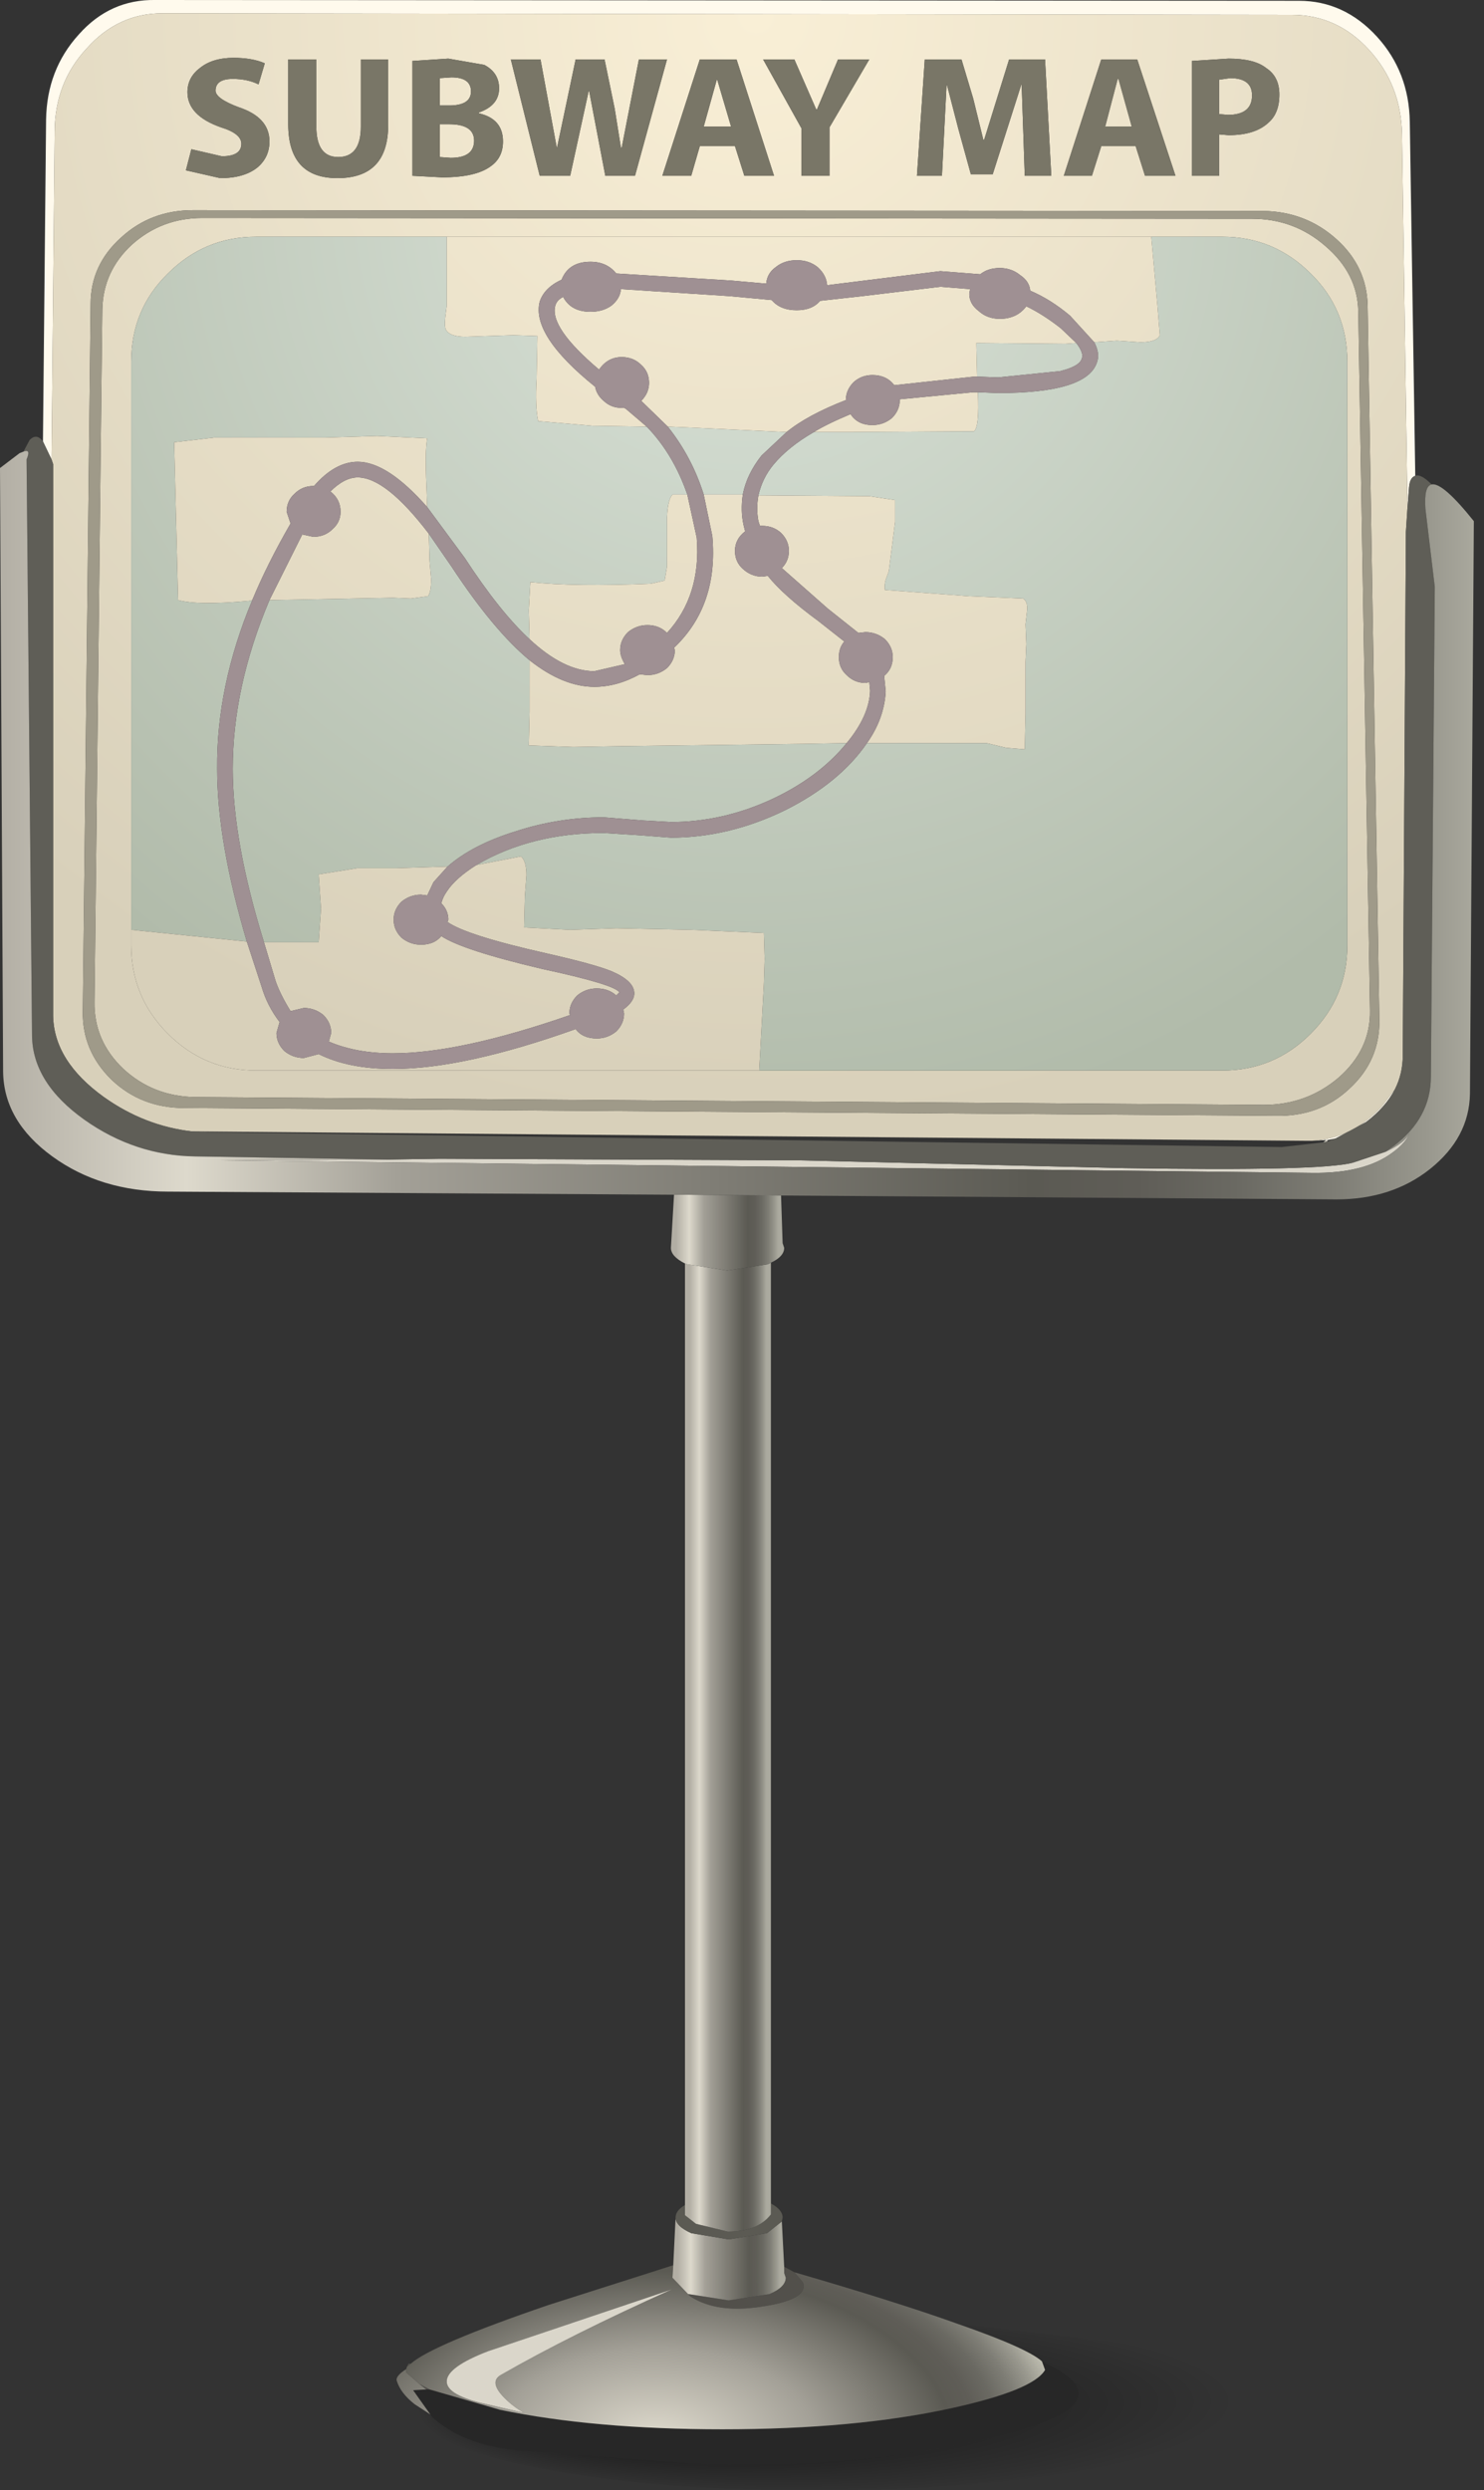 <?xml version="1.0" encoding="UTF-8" standalone="no"?>
<svg xmlns:xlink="http://www.w3.org/1999/xlink" height="159.35px" width="95.0px" xmlns="http://www.w3.org/2000/svg">
  <rect width="100%" height="100%" fill="#333333" stroke="none"/>
  <g transform="matrix(1.0, 0.0, 0.0, 1.0, 0.0, 0.0)">
    <use height="159.35" transform="matrix(1.0, 0.0, 0.0, 1.0, 0.0, 0.0)" width="94.35" xlink:href="#shape0"/>
  </g>
  <defs>
    <g id="shape0" transform="matrix(1.0, 0.0, 0.0, 1.0, 0.0, 0.0)">
      <path d="M61.3 148.7 L71.65 149.9 Q79.4 151.45 79.45 153.7 79.45 155.95 71.7 157.6 63.95 159.3 53.0 159.35 42.05 159.45 34.3 157.9 26.55 156.35 26.5 154.1 L26.55 153.85 27.55 154.5 27.65 154.65 Q29.55 156.4 33.05 156.8 L45.45 157.7 Q54.8 157.85 62.35 156.25 72.0 154.2 67.75 151.65 L66.7 151.1 Q65.75 150.25 61.3 148.7" fill="url(#gradient0)" fill-rule="evenodd" stroke="none"/>
      <path d="M26.55 153.85 Q25.65 153.15 25.4 152.35 25.3 152.05 26.0 151.6 L26.0 151.8 26.85 152.55 27.3 152.9 26.45 152.95 27.55 154.5 26.55 153.85" fill="url(#gradient1)" fill-rule="evenodd" stroke="none"/>
      <path d="M50.2 145.05 L50.85 145.4 51.4 146.05 Q51.8 147.15 48.75 147.6 45.9 148.05 44.2 146.95 L44.05 146.8 44.1 146.8 46.65 147.2 49.25 146.8 Q50.3 146.35 50.3 145.75 L50.2 145.45 50.2 145.05 M26.05 151.45 L26.15 151.25 26.3 151.25 26.05 151.45 M26.85 152.55 L27.5 152.9 27.3 152.9 26.85 152.55" fill="#52504b" fill-rule="evenodd" stroke="none"/>
      <path d="M27.5 152.9 L32.0 154.2 Q38.05 155.45 46.25 155.45 54.75 155.45 60.9 154.1 66.15 152.95 66.9 151.65 L66.7 151.1 67.75 151.65 Q72.0 154.2 62.35 156.25 54.8 157.85 45.45 157.7 L33.05 156.8 Q29.55 156.4 27.65 154.65 L27.55 154.5 26.45 152.95 27.3 152.9 27.5 152.9" fill="url(#gradient2)" fill-rule="evenodd" stroke="none"/>
      <path d="M50.85 145.4 Q57.4 147.3 61.3 148.7 65.75 150.25 66.7 151.1 L66.9 151.65 Q66.15 152.95 60.9 154.1 54.75 155.45 46.25 155.45 38.05 155.45 32.0 154.2 L27.5 152.9 26.85 152.55 26.0 151.8 26.0 151.6 26.05 151.45 26.3 151.25 Q27.65 150.05 35.1 147.5 L43.1 144.95 43.05 145.75 44.05 146.8 44.2 146.95 Q45.9 148.05 48.75 147.6 51.8 147.15 51.4 146.05 L50.85 145.4 M32.1 151.95 Q36.55 149.4 43.0 146.5 L31.25 150.45 Q28.65 151.45 28.6 152.35 28.55 153.2 30.75 153.75 L33.55 154.4 Q32.85 154.0 32.3 153.45 31.25 152.4 32.1 151.95" fill="url(#gradient3)" fill-rule="evenodd" stroke="none"/>
      <path d="M88.7 73.7 Q90.0 73.1 90.25 72.45 90.05 73.1 89.15 73.75 87.35 75.1 84.0 75.05 L14.1 74.25 24.85 74.2 28.15 74.15 51.15 74.25 72.0 74.75 Q84.55 74.95 86.6 74.4 L88.7 73.7 M84.9 72.95 L85.0 72.95 84.95 73.05 84.7 73.1 84.9 72.95 M32.1 151.95 Q31.25 152.4 32.3 153.45 32.85 154.0 33.55 154.4 L30.75 153.75 Q28.55 153.2 28.6 152.35 28.65 151.45 31.25 150.45 L43.0 146.5 Q36.55 149.4 32.1 151.95" fill="#dad6ca" fill-rule="evenodd" stroke="none"/>
      <path d="M50.05 142.15 L50.2 145.05 50.2 145.45 50.3 145.75 Q50.3 146.35 49.25 146.8 L46.65 147.2 44.1 146.8 44.05 146.8 43.05 145.75 43.1 144.95 43.25 141.9 Q43.25 142.45 44.25 142.9 L46.65 143.3 49.1 142.9 50.05 142.15" fill="url(#gradient4)" fill-rule="evenodd" stroke="none"/>
      <path d="M49.35 141.0 Q50.1 141.4 50.1 141.9 L50.05 142.15 49.1 142.9 46.65 143.3 44.25 142.9 Q43.25 142.45 43.25 141.9 43.25 141.45 43.85 141.1 L43.85 141.75 44.55 142.3 46.6 142.8 Q48.5 142.8 49.35 141.7 L49.35 141.0" fill="#5b5a53" fill-rule="evenodd" stroke="none"/>
      <path d="M43.85 80.85 L44.0 80.9 46.55 81.3 49.15 80.9 49.35 80.8 49.35 141.0 49.35 141.7 Q48.5 142.8 46.6 142.8 L44.55 142.3 43.85 141.75 43.85 141.1 43.85 80.85" fill="url(#gradient5)" fill-rule="evenodd" stroke="none"/>
      <path d="M43.15 76.45 L50.0 76.5 50.1 79.55 50.2 79.85 Q50.2 80.4 49.35 80.8 L49.15 80.9 46.55 81.3 44.0 80.9 43.85 80.85 Q42.95 80.4 42.95 79.85 L43.15 76.45" fill="url(#gradient6)" fill-rule="evenodd" stroke="none"/>
      <path d="M90.1 32.5 L89.75 8.6 Q89.7 5.45 87.65 3.2 85.6 0.95 82.7 0.95 L10.4 0.85 Q7.55 0.85 5.55 3.1 3.5 5.3 3.5 8.45 L3.3 29.4 2.75 28.25 2.95 7.65 Q3.0 4.45 5.05 2.2 7.05 -0.05 9.95 0.0 L83.15 0.05 Q86.05 0.05 88.15 2.35 90.2 4.6 90.25 7.8 L90.6 30.45 Q90.25 30.55 90.2 31.2 L90.1 32.5 M84.0 73.0 Q86.6 72.85 88.5 70.75 L89.3 69.7 Q88.7 70.85 87.45 71.8 L85.5 72.85 85.0 72.95 84.9 72.95 84.0 73.0" fill="#fffaed" fill-rule="evenodd" stroke="none"/>
      <path d="M3.3 29.4 L3.5 8.45 Q3.5 5.3 5.55 3.1 7.55 0.85 10.4 0.85 L82.7 0.95 Q85.6 0.95 87.65 3.2 89.7 5.45 89.75 8.6 L90.1 32.5 90.0 34.05 89.8 67.55 Q89.8 68.7 89.3 69.7 L88.5 70.75 Q86.6 72.85 84.0 73.0 L83.85 73.0 83.55 73.0 12.3 72.4 Q9.25 72.05 6.65 70.2 3.45 67.9 3.4 65.0 L3.4 29.7 3.3 29.4 M78.05 5.1 L78.75 5.0 Q80.15 5.0 80.15 6.1 80.15 7.35 78.6 7.35 L78.05 7.3 78.05 5.1 M78.65 3.75 L76.3 3.9 76.3 11.25 78.05 11.25 78.05 8.6 78.65 8.65 Q80.35 8.65 81.2 7.85 81.9 7.25 81.9 6.05 81.9 4.9 81.05 4.35 80.3 3.75 78.65 3.75 M48.6 68.5 L78.25 68.5 Q81.55 68.5 83.9 66.15 86.25 63.8 86.25 60.5 L86.25 23.15 Q86.25 19.8 83.9 17.5 81.55 15.15 78.25 15.15 L73.7 15.15 28.6 15.15 16.4 15.15 Q13.1 15.15 10.75 17.5 8.4 19.8 8.4 23.15 L8.4 59.5 8.4 60.5 Q8.4 63.8 10.75 66.15 13.1 68.5 16.4 68.5 L48.6 68.5 M84.85 15.75 Q86.9 17.5 86.95 19.9 L87.7 64.65 Q87.75 67.15 85.7 68.95 83.65 70.7 80.9 70.7 L12.45 70.2 Q9.8 70.15 7.9 68.4 6.0 66.6 6.05 64.1 L6.55 19.8 Q6.6 17.35 8.45 15.65 10.35 13.95 12.95 13.95 L80.15 14.0 Q82.85 14.0 84.85 15.75 M85.55 15.3 Q83.6 13.55 80.9 13.5 L12.35 13.45 Q9.65 13.45 7.75 15.2 5.8 16.95 5.8 19.45 L5.3 64.7 Q5.25 67.25 7.15 69.1 9.05 70.9 11.8 70.9 L81.7 71.4 Q84.5 71.45 86.4 69.65 88.35 67.85 88.3 65.25 L87.55 19.55 Q87.5 17.05 85.55 15.3 M65.6 11.25 L67.3 11.25 66.9 3.8 64.6 3.8 63.0 8.95 62.95 8.95 62.3 6.3 61.55 3.8 59.2 3.8 58.7 11.25 60.3 11.25 60.6 5.35 61.35 8.25 62.15 11.15 63.55 11.15 65.4 5.35 65.6 11.25 M72.8 3.8 L70.5 3.8 68.1 11.25 69.9 11.25 70.5 9.35 72.7 9.35 73.3 11.25 75.25 11.25 72.8 3.8 M71.55 5.05 L71.6 5.05 72.45 8.1 70.75 8.1 71.55 5.05 M16.95 4.05 Q16.15 3.7 14.95 3.7 13.6 3.7 12.8 4.35 12.0 4.95 12.0 5.9 12.0 7.4 14.15 8.15 15.45 8.55 15.45 9.2 15.45 10.0 14.2 10.0 L12.25 9.55 11.9 10.9 14.1 11.4 Q15.65 11.4 16.5 10.7 17.25 10.05 17.25 9.05 17.25 7.5 15.25 6.85 13.8 6.3 13.8 5.8 13.8 5.05 14.9 5.05 15.85 5.05 16.55 5.4 L16.95 4.05 M24.85 8.0 L24.85 3.8 23.1 3.8 23.1 8.1 Q23.1 10.05 21.65 10.05 20.25 10.05 20.25 8.1 L20.25 3.8 18.45 3.8 18.45 7.95 Q18.45 11.4 21.6 11.4 24.85 11.4 24.85 8.0 M28.85 10.1 L28.15 10.05 28.15 7.95 28.75 7.95 Q30.35 7.95 30.35 9.0 30.35 10.1 28.85 10.1 M28.7 3.75 L26.4 3.9 26.4 11.25 28.3 11.35 Q30.45 11.35 31.4 10.65 32.2 10.1 32.2 9.05 32.2 7.6 30.65 7.25 L30.65 7.2 Q31.95 6.75 31.95 5.65 31.95 4.65 31.0 4.15 L28.7 3.75 M28.15 5.0 L28.9 4.95 Q30.15 4.95 30.15 5.85 30.15 6.75 28.75 6.75 L28.15 6.75 28.15 5.0 M42.7 3.8 L40.9 3.8 39.8 9.45 39.75 9.45 39.35 6.95 38.7 3.8 36.85 3.8 35.65 9.5 34.6 3.8 32.7 3.8 34.55 11.25 36.5 11.25 37.7 5.75 38.75 11.25 40.65 11.25 42.7 3.8 M51.3 8.2 L51.3 11.25 53.1 11.25 53.1 8.15 55.65 3.8 53.65 3.8 52.3 7.0 52.25 7.0 50.85 3.8 48.85 3.8 51.3 8.2 M46.8 8.1 L45.05 8.1 45.9 5.05 46.8 8.1 M47.15 3.8 L44.8 3.8 42.4 11.25 44.25 11.25 44.8 9.35 47.05 9.35 47.65 11.25 49.55 11.25 47.15 3.8" fill="url(#gradient7)" fill-rule="evenodd" stroke="none"/>
      <path d="M90.1 32.5 L90.2 31.2 Q90.25 30.55 90.6 30.45 90.95 30.3 91.65 31.0 91.15 31.1 91.25 32.55 L91.85 37.55 91.6 68.9 Q91.6 71.55 89.2 73.35 L88.7 73.7 86.6 74.4 Q84.55 74.95 72.0 74.75 L51.15 74.25 28.15 74.15 24.85 74.2 12.5 74.0 Q8.65 73.95 5.4 71.65 2.1 69.3 2.05 66.3 L1.7 29.4 Q2.0 28.7 1.5 28.9 L1.9 28.15 Q2.35 27.7 2.75 28.25 L3.3 29.4 3.4 29.7 3.4 65.0 Q3.45 67.9 6.65 70.2 9.25 72.05 12.3 72.4 L13.5 72.45 82.05 73.4 84.7 73.1 84.95 73.05 85.5 72.85 87.45 71.8 Q88.7 70.85 89.3 69.7 89.8 68.7 89.8 67.55 L90.0 34.05 90.1 32.5" fill="#5f5e57" fill-rule="evenodd" stroke="none"/>
      <path d="M88.7 73.7 L89.2 73.35 Q91.6 71.55 91.6 68.9 L91.85 37.55 91.25 32.55 Q91.15 31.1 91.65 31.0 92.35 30.85 94.35 33.35 L94.1 70.0 Q94.05 72.8 91.55 74.8 89.1 76.75 85.55 76.75 L50.0 76.5 43.15 76.45 10.75 76.25 Q6.45 76.25 3.35 74.0 0.25 71.75 0.2 68.6 L0.0 29.95 1.25 29.0 1.5 28.9 Q2.0 28.7 1.7 29.4 L2.05 66.3 Q2.1 69.3 5.4 71.65 8.65 73.95 12.5 74.0 L24.85 74.2 14.1 74.25 84.0 75.05 Q87.35 75.1 89.15 73.75 90.05 73.1 90.25 72.45 90.0 73.1 88.7 73.7" fill="url(#gradient8)" fill-rule="evenodd" stroke="none"/>
      <path d="M85.55 15.3 Q87.5 17.05 87.55 19.55 L88.3 65.25 Q88.35 67.85 86.4 69.65 84.5 71.45 81.7 71.4 L11.8 70.9 Q9.05 70.9 7.15 69.1 5.25 67.25 5.3 64.7 L5.8 19.45 Q5.8 16.95 7.75 15.2 9.65 13.45 12.35 13.45 L80.9 13.5 Q83.6 13.55 85.55 15.3 M84.85 15.75 Q82.85 14.0 80.15 14.0 L12.95 13.95 Q10.35 13.95 8.45 15.65 6.6 17.35 6.55 19.8 L6.05 64.1 Q6.0 66.6 7.9 68.4 9.8 70.15 12.45 70.2 L80.9 70.7 Q83.65 70.7 85.7 68.95 87.75 67.15 87.7 64.65 L86.95 19.9 Q86.9 17.5 84.85 15.75" fill="#9f9a89" fill-rule="evenodd" stroke="none"/>
      <path d="M78.65 3.75 Q80.3 3.75 81.05 4.35 81.9 4.9 81.9 6.05 81.9 7.25 81.2 7.85 80.35 8.65 78.65 8.65 L78.05 8.6 78.05 11.25 76.3 11.25 76.3 3.9 78.65 3.75 M78.05 5.1 L78.05 7.3 78.6 7.35 Q80.15 7.35 80.15 6.1 80.15 5.0 78.75 5.0 L78.05 5.1 M71.55 5.05 L70.75 8.1 72.45 8.1 71.6 5.05 71.55 5.05 M72.8 3.8 L75.25 11.25 73.3 11.25 72.7 9.35 70.5 9.35 69.9 11.25 68.1 11.25 70.5 3.8 72.8 3.8 M65.6 11.25 L65.4 5.35 63.55 11.15 62.15 11.15 61.35 8.25 60.6 5.35 60.3 11.25 58.7 11.25 59.2 3.8 61.55 3.8 62.3 6.3 62.95 8.95 63.0 8.95 64.6 3.8 66.9 3.8 67.3 11.25 65.6 11.25 M47.15 3.8 L49.55 11.25 47.65 11.25 47.05 9.35 44.8 9.35 44.25 11.25 42.4 11.25 44.8 3.8 47.15 3.8 M46.8 8.1 L45.9 5.05 45.05 8.1 46.8 8.1 M51.3 8.2 L48.85 3.8 50.85 3.8 52.25 7.0 52.3 7.0 53.65 3.8 55.65 3.8 53.1 8.15 53.1 11.25 51.3 11.25 51.3 8.2 M42.7 3.8 L40.65 11.25 38.75 11.25 37.7 5.75 36.5 11.25 34.55 11.25 32.7 3.8 34.6 3.8 35.65 9.5 36.85 3.8 38.7 3.8 39.35 6.95 39.75 9.45 39.8 9.45 40.9 3.8 42.7 3.8 M28.15 5.0 L28.15 6.75 28.75 6.75 Q30.15 6.75 30.15 5.85 30.15 4.95 28.9 4.95 L28.15 5.0 M28.7 3.75 L31.0 4.15 Q31.95 4.65 31.95 5.65 31.95 6.75 30.65 7.2 L30.65 7.25 Q32.2 7.6 32.2 9.05 32.2 10.1 31.4 10.65 30.45 11.35 28.3 11.35 L26.4 11.25 26.4 3.9 28.7 3.75 M28.85 10.1 Q30.35 10.1 30.35 9.0 30.35 7.95 28.75 7.95 L28.15 7.95 28.15 10.05 28.85 10.1 M24.85 8.0 Q24.85 11.4 21.6 11.4 18.45 11.4 18.45 7.95 L18.45 3.8 20.25 3.8 20.25 8.1 Q20.25 10.05 21.65 10.05 23.1 10.05 23.1 8.1 L23.1 3.8 24.85 3.8 24.85 8.0 M16.95 4.05 L16.55 5.4 Q15.85 5.05 14.9 5.05 13.8 5.05 13.8 5.8 13.8 6.3 15.25 6.85 17.25 7.5 17.25 9.05 17.25 10.05 16.5 10.7 15.65 11.4 14.1 11.4 L11.9 10.9 12.25 9.55 14.2 10.0 Q15.45 10.0 15.45 9.2 15.45 8.55 14.15 8.15 12.0 7.4 12.0 5.9 12.0 4.95 12.8 4.35 13.6 3.7 14.95 3.7 16.15 3.7 16.95 4.05" fill="#797667" fill-rule="evenodd" stroke="none"/>
      <path d="M73.7 15.15 L78.25 15.15 Q81.55 15.15 83.9 17.5 86.25 19.8 86.25 23.15 L86.25 60.5 Q86.25 63.8 83.9 66.15 81.55 68.5 78.25 68.5 L48.6 68.5 48.9 62.95 48.95 61.35 48.9 59.7 44.25 59.5 39.45 59.4 36.5 59.5 33.55 59.35 33.6 57.35 33.7 56.0 Q33.7 55.1 33.35 54.8 L30.5 55.35 Q34.0 53.3 38.65 53.3 L41.0 53.45 42.95 53.6 Q46.65 53.6 50.25 51.85 53.75 50.1 55.5 47.55 L63.15 47.55 64.4 47.85 65.6 47.95 65.65 45.65 65.65 42.35 65.7 41.2 65.65 39.95 65.75 39.05 Q65.8 38.5 65.5 38.3 L62.05 38.15 56.65 37.75 Q56.6 37.45 56.7 37.1 L56.9 36.55 57.3 33.4 57.3 32.0 55.65 31.75 48.55 31.7 Q48.8 30.6 49.5 29.75 50.45 28.6 52.1 27.65 L54.25 27.65 62.35 27.6 Q62.7 27.35 62.6 25.1 L63.9 25.15 Q69.5 25.15 70.2 23.25 70.45 22.65 70.05 21.9 L71.5 21.8 73.0 21.9 Q74.05 21.9 74.25 21.45 L74.1 19.6 73.75 15.7 73.7 15.15 M8.4 59.5 L8.4 23.15 Q8.4 19.8 10.75 17.5 13.1 15.15 16.4 15.15 L28.6 15.15 28.6 19.55 28.5 20.35 Q28.45 20.95 28.55 21.1 28.8 21.55 29.8 21.55 L31.3 21.5 32.85 21.45 34.4 21.5 34.35 24.25 Q34.25 26.0 34.45 26.95 L37.95 27.25 41.4 27.3 Q43.1 29.05 44.0 31.65 L43.05 31.65 Q42.75 31.95 42.7 33.1 L42.7 36.25 42.55 37.15 41.65 37.35 Q36.85 37.55 33.95 37.25 L33.85 39.05 33.9 40.85 33.9 40.9 Q32.0 39.15 29.75 35.7 L27.35 32.45 27.3 31.1 Q27.2 28.85 27.35 28.05 L24.15 27.9 20.85 28.0 13.75 28.0 11.15 28.3 11.4 38.4 Q12.7 38.75 15.95 38.45 L16.15 38.4 Q13.85 43.9 13.9 49.2 13.9 53.85 15.8 60.25 L8.4 59.5 M42.75 27.3 L43.95 27.35 50.35 27.65 48.75 29.15 Q47.8 30.35 47.55 31.65 L45.05 31.65 Q44.3 29.25 42.75 27.3 M62.55 24.1 L62.5 21.95 68.2 22.0 68.9 21.95 Q69.4 22.6 69.25 22.95 69.1 23.45 67.85 23.75 L63.9 24.15 62.55 24.1 M33.9 42.25 L33.9 45.55 33.85 47.7 36.7 47.8 39.55 47.75 51.4 47.6 54.2 47.55 Q52.45 49.7 49.5 51.1 46.3 52.6 42.95 52.6 L41.15 52.5 38.65 52.3 Q35.75 52.3 33.0 53.2 30.25 54.05 28.65 55.45 L25.4 55.55 22.9 55.55 20.4 55.95 20.55 58.15 20.4 60.3 16.9 60.3 Q14.9 53.85 14.9 49.2 14.9 43.95 17.25 38.4 L25.15 38.25 26.3 38.3 27.4 38.15 Q27.6 37.9 27.6 37.05 L27.5 35.9 27.45 34.15 28.9 36.25 Q31.6 40.35 33.9 42.25" fill="url(#gradient9)" fill-rule="evenodd" stroke="none"/>
      <path d="M62.6 25.1 Q62.7 27.35 62.35 27.6 L54.25 27.65 52.1 27.65 Q52.9 27.15 54.45 26.5 54.9 27.2 55.85 27.2 56.55 27.2 57.1 26.75 57.6 26.25 57.6 25.6 L57.6 25.55 62.3 25.1 62.6 25.1 M42.75 27.3 L41.05 25.65 Q41.55 25.15 41.55 24.5 41.55 23.8 41.05 23.35 40.55 22.85 39.8 22.85 38.9 22.85 38.35 23.65 35.15 20.95 35.55 19.55 35.65 19.2 36.05 19.0 36.55 19.95 37.8 19.95 38.6 19.95 39.15 19.55 39.7 19.1 39.75 18.5 L46.7 18.95 49.4 19.2 Q49.95 19.85 51.0 19.85 52.0 19.85 52.5 19.25 L55.2 18.95 60.2 18.35 62.1 18.5 62.05 18.8 Q62.05 19.45 62.65 19.9 63.2 20.4 64.0 20.4 65.1 20.4 65.7 19.6 66.75 20.1 67.9 21.0 L68.9 21.95 68.2 22.0 62.5 21.95 62.55 24.1 62.35 24.1 57.25 24.65 Q56.75 24.0 55.85 24.0 55.15 24.0 54.65 24.45 54.15 24.95 54.15 25.6 51.7 26.55 50.35 27.65 L43.95 27.35 42.75 27.3" fill="url(#gradient10)" fill-rule="evenodd" stroke="none"/>
      <path d="M28.6 15.15 L73.7 15.15 73.75 15.7 74.1 19.6 74.25 21.45 Q74.05 21.9 73.0 21.9 L71.5 21.8 70.05 21.9 68.5 20.2 Q67.25 19.15 65.95 18.6 65.9 18.0 65.3 17.6 64.75 17.15 64.0 17.15 63.25 17.15 62.75 17.55 L60.2 17.35 54.95 18.0 52.95 18.25 Q52.9 17.6 52.35 17.1 51.8 16.65 51.0 16.65 50.2 16.65 49.65 17.1 49.1 17.5 49.05 18.15 L46.8 17.95 39.45 17.5 Q38.85 16.75 37.8 16.75 36.4 16.75 35.95 17.9 34.85 18.4 34.55 19.3 34.0 21.45 38.1 24.75 38.2 25.3 38.7 25.7 39.15 26.1 39.8 26.1 L39.95 26.1 40.05 26.15 41.4 27.3 37.95 27.25 34.45 26.95 Q34.25 26.0 34.35 24.25 L34.4 21.5 32.85 21.45 31.3 21.5 29.8 21.55 Q28.8 21.55 28.55 21.1 28.45 20.95 28.5 20.35 L28.6 19.55 28.6 15.15" fill="url(#gradient11)" fill-rule="evenodd" stroke="none"/>
      <path d="M48.55 31.7 L55.65 31.75 57.3 32.0 57.3 33.4 56.9 36.55 56.7 37.1 Q56.6 37.45 56.65 37.75 L62.05 38.15 65.5 38.3 Q65.8 38.5 65.75 39.05 L65.65 39.95 65.7 41.2 65.65 42.35 65.65 45.65 65.6 47.95 64.4 47.85 63.15 47.55 55.5 47.55 Q56.6 46.0 56.7 44.25 L56.6 43.25 Q57.15 42.8 57.15 42.05 57.15 41.4 56.65 40.9 56.1 40.45 55.4 40.45 L54.95 40.5 53.0 38.95 50.05 36.35 Q50.5 35.9 50.5 35.25 50.5 34.6 50.0 34.1 49.5 33.65 48.8 33.65 L48.65 33.65 48.55 33.35 Q48.4 32.55 48.55 31.7" fill="url(#gradient12)" fill-rule="evenodd" stroke="none"/>
      <path d="M47.55 31.65 Q47.4 32.7 47.6 33.6 L47.7 34.0 Q47.05 34.5 47.05 35.25 47.05 35.95 47.55 36.4 48.1 36.9 48.8 36.9 L49.15 36.85 Q50.15 38.1 52.4 39.75 L54.05 41.05 Q53.7 41.45 53.7 42.05 53.7 42.75 54.2 43.2 54.7 43.7 55.4 43.7 L55.65 43.65 55.7 44.2 Q55.65 45.8 54.2 47.55 L51.4 47.6 39.55 47.75 36.7 47.8 33.85 47.7 33.9 45.55 33.9 42.25 Q36.05 43.95 38.05 43.95 39.5 43.95 40.95 43.15 L41.45 43.2 Q42.15 43.2 42.7 42.75 43.2 42.25 43.2 41.6 L43.15 41.45 Q46.0 38.75 45.6 34.3 L45.05 31.65 47.55 31.65 M44.0 31.65 L44.6 34.4 Q44.9 38.1 42.7 40.5 42.2 40.0 41.45 40.0 40.75 40.0 40.2 40.45 39.7 40.95 39.7 41.6 39.7 42.0 40.0 42.5 L38.05 42.95 Q36.1 42.95 33.9 40.9 L33.9 40.85 33.85 39.05 33.95 37.25 Q36.85 37.55 41.65 37.35 L42.55 37.15 42.7 36.25 42.7 33.1 Q42.75 31.95 43.05 31.65 L44.0 31.65" fill="url(#gradient13)" fill-rule="evenodd" stroke="none"/>
      <path d="M17.25 38.4 L19.35 34.2 20.05 34.35 Q20.8 34.35 21.3 33.85 21.8 33.4 21.8 32.75 21.8 31.95 21.15 31.45 22.05 30.55 22.9 30.55 24.7 30.55 27.45 34.15 L27.5 35.9 27.6 37.05 Q27.6 37.9 27.4 38.15 L26.3 38.3 25.15 38.25 17.25 38.4 M27.35 32.45 Q24.8 29.55 22.9 29.55 21.45 29.55 20.1 31.1 L20.05 31.1 Q19.35 31.1 18.85 31.6 18.35 32.05 18.35 32.75 L18.6 33.5 Q17.1 36.1 16.15 38.4 L15.95 38.45 Q12.7 38.75 11.4 38.4 L11.15 28.3 13.75 28.0 20.85 28.0 24.15 27.9 27.35 28.05 Q27.2 28.85 27.3 31.1 L27.35 32.45" fill="url(#gradient14)" fill-rule="evenodd" stroke="none"/>
      <path d="M48.6 68.5 L16.4 68.5 Q13.1 68.5 10.75 66.15 8.4 63.8 8.4 60.5 L8.4 59.5 15.8 60.25 16.75 63.15 Q17.1 64.35 17.9 65.4 L17.7 66.1 Q17.7 66.75 18.2 67.25 18.75 67.7 19.45 67.7 L20.4 67.45 Q22.3 68.4 25.15 68.4 29.7 68.4 36.85 65.85 37.3 66.45 38.2 66.45 38.9 66.45 39.45 66.0 39.95 65.5 39.95 64.85 L39.9 64.6 Q40.65 64.05 40.6 63.5 40.55 62.75 39.15 62.15 38.05 61.7 34.95 61.0 29.85 59.85 28.65 59.0 L28.7 58.85 Q28.7 58.25 28.25 57.8 28.35 57.4 28.6 57.05 29.15 56.2 30.5 55.35 L33.35 54.8 Q33.7 55.1 33.7 56.0 L33.6 57.35 33.55 59.35 36.5 59.5 39.45 59.4 44.25 59.5 48.9 59.7 48.95 61.35 48.9 62.95 48.6 68.5 M28.65 55.45 L27.75 56.45 27.35 57.3 26.95 57.25 Q26.25 57.25 25.7 57.7 25.2 58.2 25.2 58.85 25.2 59.5 25.7 60.0 26.25 60.45 26.95 60.45 27.8 60.45 28.25 59.9 29.6 60.8 34.7 62.0 39.35 63.0 39.65 63.5 L39.45 63.7 Q38.95 63.25 38.2 63.25 37.5 63.25 36.95 63.7 36.45 64.2 36.45 64.85 L36.5 64.95 Q29.45 67.4 25.15 67.4 22.8 67.4 21.05 66.65 L21.2 66.1 Q21.2 65.45 20.7 64.95 20.15 64.5 19.45 64.5 L18.6 64.7 Q17.95 63.65 17.65 62.8 L16.9 60.3 20.4 60.3 20.55 58.15 20.4 55.95 22.9 55.55 25.4 55.55 28.65 55.45" fill="url(#gradient15)" fill-rule="evenodd" stroke="none"/>
      <path d="M70.05 21.9 Q70.45 22.65 70.2 23.25 69.5 25.15 63.9 25.15 L62.6 25.1 62.3 25.1 57.6 25.55 57.6 25.6 Q57.6 26.25 57.1 26.75 56.55 27.2 55.85 27.2 54.9 27.2 54.45 26.5 52.9 27.15 52.1 27.65 50.45 28.6 49.5 29.75 48.8 30.6 48.55 31.7 48.4 32.55 48.55 33.35 L48.65 33.65 48.8 33.65 Q49.5 33.65 50.0 34.1 50.5 34.6 50.5 35.25 50.5 35.9 50.05 36.35 L53.0 38.95 54.95 40.5 55.4 40.45 Q56.1 40.45 56.65 40.9 57.15 41.4 57.15 42.05 57.15 42.8 56.6 43.25 L56.7 44.25 Q56.6 46.0 55.5 47.55 53.75 50.1 50.25 51.85 46.65 53.6 42.95 53.6 L41.0 53.45 38.65 53.3 Q34.0 53.3 30.5 55.35 29.15 56.2 28.6 57.05 28.35 57.4 28.25 57.8 28.7 58.25 28.7 58.85 L28.65 59.0 Q29.85 59.85 34.95 61.0 38.05 61.7 39.15 62.15 40.55 62.75 40.6 63.5 40.65 64.05 39.9 64.6 L39.95 64.85 Q39.95 65.5 39.45 66.0 38.9 66.45 38.2 66.45 37.3 66.45 36.85 65.85 29.7 68.4 25.15 68.4 22.3 68.4 20.4 67.45 L19.45 67.7 Q18.75 67.7 18.2 67.25 17.7 66.75 17.7 66.1 L17.9 65.4 Q17.1 64.35 16.75 63.15 L15.8 60.25 Q13.9 53.85 13.9 49.2 13.85 43.9 16.15 38.4 17.1 36.1 18.6 33.5 L18.35 32.75 Q18.35 32.05 18.85 31.6 19.35 31.1 20.05 31.1 L20.1 31.1 Q21.45 29.55 22.9 29.55 24.8 29.55 27.35 32.45 L29.75 35.7 Q32.0 39.15 33.9 40.9 36.1 42.95 38.05 42.95 L40.0 42.5 Q39.7 42.0 39.7 41.6 39.7 40.95 40.2 40.45 40.75 40.0 41.45 40.0 42.2 40.0 42.7 40.5 44.9 38.1 44.6 34.4 L44.0 31.65 Q43.1 29.05 41.4 27.3 L40.05 26.15 39.95 26.1 39.8 26.1 Q39.15 26.1 38.7 25.7 38.2 25.3 38.1 24.75 34.0 21.45 34.55 19.3 34.85 18.4 35.95 17.9 36.4 16.75 37.8 16.75 38.85 16.75 39.45 17.5 L46.8 17.95 49.05 18.15 Q49.1 17.5 49.65 17.1 50.2 16.65 51.0 16.65 51.8 16.65 52.35 17.1 52.9 17.6 52.95 18.25 L54.95 18.0 60.2 17.35 62.75 17.55 Q63.25 17.15 64.0 17.15 64.75 17.15 65.3 17.6 65.9 18.0 65.95 18.6 67.25 19.15 68.5 20.2 L70.05 21.9 M68.9 21.95 L67.9 21.0 Q66.75 20.1 65.7 19.6 65.1 20.4 64.0 20.4 63.2 20.4 62.65 19.9 62.05 19.45 62.05 18.8 L62.1 18.5 60.2 18.35 55.2 18.95 52.5 19.25 Q52.0 19.85 51.0 19.85 49.95 19.85 49.4 19.2 L46.7 18.95 39.75 18.5 Q39.7 19.1 39.15 19.55 38.6 19.95 37.8 19.95 36.55 19.95 36.05 19.0 35.65 19.2 35.55 19.55 35.15 20.95 38.35 23.65 38.9 22.85 39.8 22.85 40.55 22.85 41.05 23.35 41.55 23.8 41.55 24.5 41.55 25.15 41.05 25.65 L42.75 27.3 Q44.3 29.25 45.05 31.65 L45.6 34.3 Q46.0 38.75 43.15 41.45 L43.2 41.6 Q43.2 42.25 42.7 42.75 42.15 43.2 41.45 43.2 L40.95 43.15 Q39.5 43.95 38.05 43.95 36.05 43.95 33.9 42.25 31.6 40.35 28.9 36.25 L27.45 34.15 Q24.7 30.55 22.9 30.55 22.05 30.55 21.15 31.45 21.8 31.95 21.8 32.75 21.8 33.4 21.3 33.85 20.8 34.35 20.05 34.35 L19.35 34.2 17.25 38.4 Q14.9 43.95 14.9 49.2 14.9 53.85 16.9 60.3 L17.65 62.8 Q17.95 63.65 18.6 64.7 L19.45 64.5 Q20.15 64.5 20.7 64.95 21.2 65.45 21.2 66.1 L21.05 66.65 Q22.8 67.4 25.15 67.4 29.45 67.4 36.5 64.95 L36.45 64.85 Q36.45 64.2 36.95 63.7 37.5 63.25 38.2 63.25 38.95 63.25 39.45 63.7 L39.65 63.5 Q39.35 63.0 34.7 62.0 29.6 60.8 28.25 59.9 27.8 60.45 26.95 60.45 26.25 60.45 25.7 60.0 25.2 59.5 25.2 58.85 25.2 58.2 25.7 57.7 26.25 57.25 26.95 57.25 L27.35 57.3 27.75 56.45 28.65 55.45 Q30.25 54.05 33.0 53.2 35.75 52.3 38.65 52.3 L41.15 52.5 42.95 52.6 Q46.3 52.6 49.5 51.1 52.45 49.7 54.2 47.55 55.65 45.8 55.7 44.2 L55.65 43.65 55.4 43.7 Q54.7 43.7 54.2 43.2 53.7 42.75 53.7 42.05 53.7 41.45 54.05 41.05 L52.4 39.75 Q50.15 38.1 49.15 36.85 L48.8 36.9 Q48.1 36.9 47.55 36.4 47.05 35.95 47.05 35.25 47.05 34.5 47.7 34.0 L47.6 33.6 Q47.4 32.7 47.55 31.65 47.8 30.35 48.75 29.15 L50.35 27.65 Q51.7 26.55 54.15 25.6 54.15 24.95 54.65 24.45 55.15 24.0 55.85 24.0 56.75 24.0 57.25 24.65 L62.35 24.1 62.55 24.1 63.9 24.15 67.85 23.75 Q69.1 23.45 69.25 22.95 69.4 22.6 68.9 21.95" fill="#9f9093" fill-rule="evenodd" stroke="none"/>
    </g>
    <radialGradient cx="0" cy="0" fx="502.4" fy="0" gradientTransform="matrix(-0.032, 5.0E-4, 0.001, 0.007, 52.95, 153.9)" gradientUnits="userSpaceOnUse" id="gradient0" r="819.2" spreadMethod="pad">
      <stop offset="0.0" stop-color="#000000" stop-opacity="0.749"/>
      <stop offset="1.0" stop-color="#000000" stop-opacity="0.0"/>
    </radialGradient>
    <radialGradient cx="0" cy="0" gradientTransform="matrix(0.035, 0.0, 0.0, -0.019, 40.05, 156.9)" gradientUnits="userSpaceOnUse" id="gradient1" r="819.2" spreadMethod="pad">
      <stop offset="0.02" stop-color="#ddd9cc"/>
      <stop offset="0.38" stop-color="#a3a097"/>
      <stop offset="0.698" stop-color="#5b5a53"/>
      <stop offset="0.757" stop-color="#5f5d57"/>
      <stop offset="0.812" stop-color="#6a6962"/>
      <stop offset="0.867" stop-color="#7e7d75"/>
      <stop offset="0.918" stop-color="#99988e"/>
      <stop offset="0.969" stop-color="#bcbbae"/>
      <stop offset="1.0" stop-color="#d3d2c4"/>
    </radialGradient>
    <radialGradient cx="0" cy="0" fx="502.4" fy="0" gradientTransform="matrix(-0.019, 6.0E-4, 6.0E-4, 0.017, 47.7, 153.2)" gradientUnits="userSpaceOnUse" id="gradient2" r="819.2" spreadMethod="pad">
      <stop offset="0.161" stop-color="#000000" stop-opacity="0.239"/>
      <stop offset="0.294" stop-color="#000000" stop-opacity="0.239"/>
    </radialGradient>
    <radialGradient cx="0" cy="0" gradientTransform="matrix(0.033, 0.0, 0.0, -0.019, 42.0, 156.2)" gradientUnits="userSpaceOnUse" id="gradient3" r="819.2" spreadMethod="pad">
      <stop offset="0.02" stop-color="#ddd9cc"/>
      <stop offset="0.38" stop-color="#a3a097"/>
      <stop offset="0.698" stop-color="#5b5a53"/>
      <stop offset="0.757" stop-color="#5f5d57"/>
      <stop offset="0.812" stop-color="#6a6962"/>
      <stop offset="0.867" stop-color="#7e7d75"/>
      <stop offset="0.918" stop-color="#99988e"/>
      <stop offset="0.969" stop-color="#bcbbae"/>
      <stop offset="1.0" stop-color="#d3d2c4"/>
    </radialGradient>
    <linearGradient gradientTransform="matrix(0.004, 0.0, 0.0, -0.004, 46.65, 144.55)" gradientUnits="userSpaceOnUse" id="gradient4" spreadMethod="pad" x1="-819.2" x2="819.2">
      <stop offset="0.0" stop-color="#b2aea4"/>
      <stop offset="0.129" stop-color="#ddd9cc"/>
      <stop offset="0.271" stop-color="#a3a097"/>
      <stop offset="0.698" stop-color="#5b5a53"/>
      <stop offset="0.769" stop-color="#5f5d57"/>
      <stop offset="0.835" stop-color="#6a6962"/>
      <stop offset="0.902" stop-color="#7e7d75"/>
      <stop offset="0.965" stop-color="#99988e"/>
      <stop offset="1.0" stop-color="#abaa9f"/>
    </linearGradient>
    <linearGradient gradientTransform="matrix(0.003, 0.0, 0.0, -0.003, 46.6, 110.9)" gradientUnits="userSpaceOnUse" id="gradient5" spreadMethod="pad" x1="-819.2" x2="819.2">
      <stop offset="0.0" stop-color="#b2aea4"/>
      <stop offset="0.129" stop-color="#ddd9cc"/>
      <stop offset="0.271" stop-color="#a3a097"/>
      <stop offset="0.698" stop-color="#5b5a53"/>
      <stop offset="0.769" stop-color="#5f5d57"/>
      <stop offset="0.835" stop-color="#6a6962"/>
      <stop offset="0.902" stop-color="#7e7d75"/>
      <stop offset="0.965" stop-color="#99988e"/>
      <stop offset="1.0" stop-color="#abaa9f"/>
    </linearGradient>
    <linearGradient gradientTransform="matrix(0.004, 0.0, 0.0, -0.004, 46.55, 78.65)" gradientUnits="userSpaceOnUse" id="gradient6" spreadMethod="pad" x1="-819.2" x2="819.2">
      <stop offset="0.0" stop-color="#b2aea4"/>
      <stop offset="0.129" stop-color="#ddd9cc"/>
      <stop offset="0.271" stop-color="#a3a097"/>
      <stop offset="0.698" stop-color="#5b5a53"/>
      <stop offset="0.769" stop-color="#5f5d57"/>
      <stop offset="0.835" stop-color="#6a6962"/>
      <stop offset="0.902" stop-color="#7e7d75"/>
      <stop offset="0.965" stop-color="#99988e"/>
      <stop offset="1.0" stop-color="#abaa9f"/>
    </linearGradient>
    <radialGradient cx="0" cy="0" gradientTransform="matrix(0.0, 0.087, 0.087, 0.0, 48.4, 1.0)" gradientUnits="userSpaceOnUse" id="gradient7" r="819.2" spreadMethod="pad">
      <stop offset="0.0" stop-color="#f9efd6"/>
      <stop offset="1.0" stop-color="#d8d0ba"/>
    </radialGradient>
    <linearGradient gradientTransform="matrix(0.058, -0.001, 0.0, -0.058, 47.2, 52.7)" gradientUnits="userSpaceOnUse" id="gradient8" spreadMethod="pad" x1="-819.2" x2="819.2">
      <stop offset="0.0" stop-color="#b2aea4"/>
      <stop offset="0.129" stop-color="#ddd9cc"/>
      <stop offset="0.271" stop-color="#a3a097"/>
      <stop offset="0.698" stop-color="#5b5a53"/>
      <stop offset="0.769" stop-color="#5f5d57"/>
      <stop offset="0.835" stop-color="#6a6962"/>
      <stop offset="0.902" stop-color="#7e7d75"/>
      <stop offset="0.965" stop-color="#99988e"/>
      <stop offset="1.0" stop-color="#abaa9f"/>
    </linearGradient>
    <radialGradient cx="0" cy="0" gradientTransform="matrix(0.0, 0.074, 0.074, 0.0, 47.7, 12.7)" gradientUnits="userSpaceOnUse" id="gradient9" r="819.2" spreadMethod="pad">
      <stop offset="0.0" stop-color="#dae3d9"/>
      <stop offset="1.0" stop-color="#b1bbaa"/>
    </radialGradient>
    <radialGradient cx="0" cy="0" gradientTransform="matrix(0.0, 0.086, 0.086, 0.0, 47.25, 1.0)" gradientUnits="userSpaceOnUse" id="gradient10" r="819.2" spreadMethod="pad">
      <stop offset="0.0" stop-color="#f9efd6"/>
      <stop offset="1.0" stop-color="#d8d0ba"/>
    </radialGradient>
    <radialGradient cx="0" cy="0" gradientTransform="matrix(0.0, 0.086, 0.086, 0.0, 47.25, 1.0)" gradientUnits="userSpaceOnUse" id="gradient11" r="819.2" spreadMethod="pad">
      <stop offset="0.0" stop-color="#f9efd6"/>
      <stop offset="1.0" stop-color="#d8d0ba"/>
    </radialGradient>
    <radialGradient cx="0" cy="0" gradientTransform="matrix(0.0, 0.098, 0.098, 0.0, 48.2, -3.95)" gradientUnits="userSpaceOnUse" id="gradient12" r="819.2" spreadMethod="pad">
      <stop offset="0.0" stop-color="#f9efd6"/>
      <stop offset="1.0" stop-color="#d8d0ba"/>
    </radialGradient>
    <radialGradient cx="0" cy="0" gradientTransform="matrix(0.0, 0.098, 0.098, 0.0, 48.2, -3.9)" gradientUnits="userSpaceOnUse" id="gradient13" r="819.2" spreadMethod="pad">
      <stop offset="0.0" stop-color="#f9efd6"/>
      <stop offset="1.0" stop-color="#d8d0ba"/>
    </radialGradient>
    <radialGradient cx="0" cy="0" gradientTransform="matrix(0.0, 0.099, 0.099, 0.0, 52.25, -3.3)" gradientUnits="userSpaceOnUse" id="gradient14" r="819.2" spreadMethod="pad">
      <stop offset="0.0" stop-color="#f9efd6"/>
      <stop offset="1.0" stop-color="#d8d0ba"/>
    </radialGradient>
    <radialGradient cx="0" cy="0" gradientTransform="matrix(0.0, 0.086, 0.086, 0.0, 48.4, 0.75)" gradientUnits="userSpaceOnUse" id="gradient15" r="819.2" spreadMethod="pad">
      <stop offset="0.0" stop-color="#f9efd6"/>
      <stop offset="1.0" stop-color="#d8d0ba"/>
    </radialGradient>
  </defs>
</svg>
